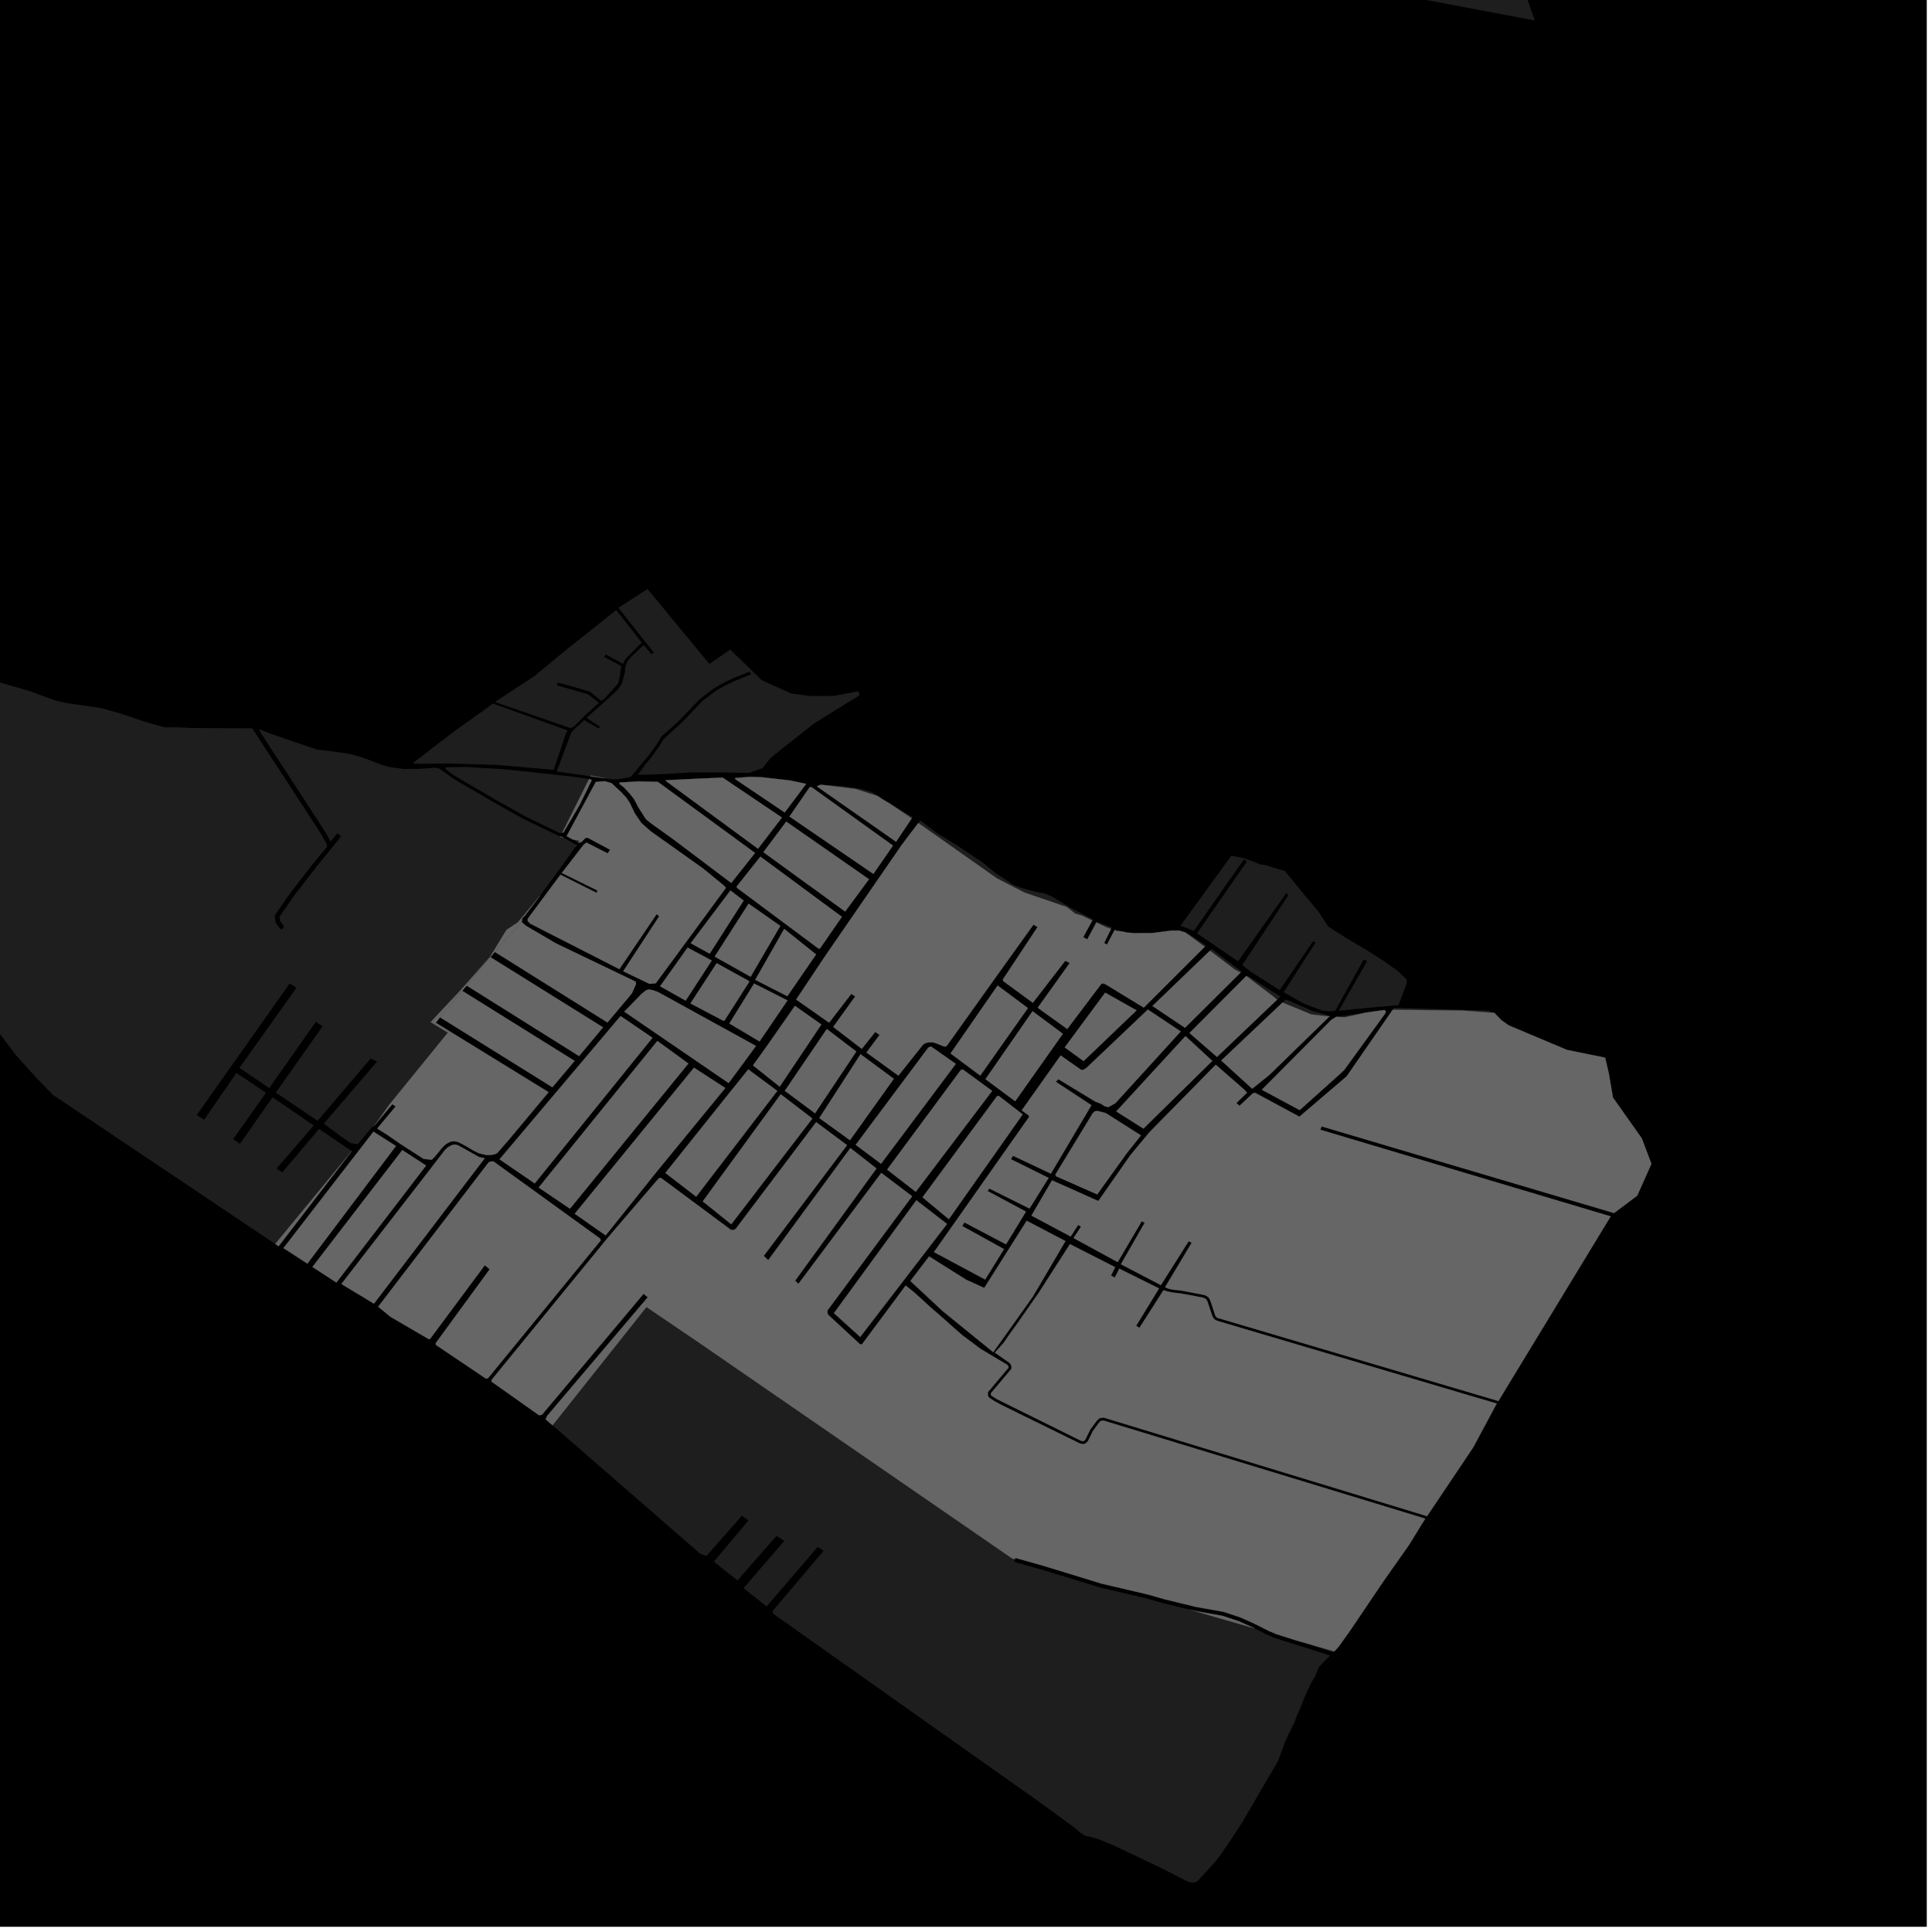 <?xml version="1.0" encoding="UTF-8"?>
<svg xmlns="http://www.w3.org/2000/svg" xmlns:xlink="http://www.w3.org/1999/xlink" width="361pt" height="361pt" viewBox="0 0 361 361" version="1.1">
<g id="surface2310">
<path style="fill-rule:nonzero;fill:rgb(0%,0%,0%);fill-opacity:1;stroke-width:0.03;stroke-linecap:square;stroke-linejoin:miter;stroke:rgb(0%,0%,0%);stroke-opacity:1;stroke-miterlimit:10;" d="M 0 178 L 360 178 L 360 -182 L 0 -182 Z M 0 178 " transform="matrix(1,0,0,1,0,182)"/>
<path style=" stroke:none;fill-rule:nonzero;fill:rgb(39.999%,39.999%,39.999%);fill-opacity:0.3;" d="M 229.789 -20.207 L 250.07 -20.645 L 259.48 -21.488 L 267.09 -21.734 L 270.988 -22.035 L 272.184 -22.812 L 273.059 -23.293 L 273.332 -23.352 L 273.57 -23.242 L 273.664 -23.078 L 274.121 -22.148 L 274.973 -11.172 L 275.344 -10.43 L 275.633 -10.074 L 276.172 -9.527 L 280.031 -7.496 L 281.379 -6.625 L 282.016 -6.199 L 282.504 -5.539 L 282.895 -4.938 L 283.426 -3.852 L 285.062 -1.043 L 286.781 3.828 L 271.555 0.949 L 260.031 -1.199 L 259.719 -6.57 L 256.812 -7.797 L 249.523 -9.988 L 242.27 -11.996 L 236.828 -13.629 Z M 229.789 -20.207 "/>
<path style=" stroke:none;fill-rule:nonzero;fill:rgb(39.999%,39.999%,39.999%);fill-opacity:0.3;" d="M 260.23 188.676 L 260.484 188.309 L 277.93 188.824 L 279.199 189.223 L 279.242 189.27 L 273.34 188.828 Z M 260.23 188.676 "/>
<path style=" stroke:none;fill-rule:nonzero;fill:rgb(39.999%,39.999%,39.999%);fill-opacity:0.3;" d="M 262.895 183.609 L 261.324 187.824 L 257.906 188.109 L 260.109 180.656 L 261.09 181.355 L 262.809 182.977 Z M 262.895 183.609 "/>
<path style=" stroke:none;fill-rule:nonzero;fill:rgb(39.999%,39.999%,39.999%);fill-opacity:0.3;" d="M 231.793 160.227 L 232.426 160.355 L 234.41 161.086 L 235.309 161.469 L 236.66 161.695 L 237.945 162.129 L 240.059 162.727 L 241.703 164.727 L 240.535 164.27 L 231.934 160.328 Z M 231.793 160.227 "/>
<path style=" stroke:none;fill-rule:nonzero;fill:rgb(39.999%,39.999%,39.999%);fill-opacity:0.3;" d="M 47.137 136.098 L 49.699 140.039 L 52.406 144.156 L 59.926 155.73 L 61.035 157.672 L 61.113 158.227 L 58.625 161.199 L 55.164 165.684 L 54.363 166.691 L 51.332 171.066 L 51.5 172.355 L 51.668 172.637 L 51.715 172.695 L 48.176 172.695 L 14.145 207.434 L 9.887 204.578 L 6.926 201.543 L 2.871 197.035 L -2.41 189.996 L -3.699 188.285 L -53.484 115.035 L -23.102 123.988 L -21.562 125.223 L -19.621 129.688 L -18.645 133.016 L -18.094 133.895 L -10.934 145.223 L -10.934 145.824 L -17.531 149.602 L -15.297 152.832 L -14.539 152.496 L -16.262 149.875 L -10.031 146.305 L -10.031 144.984 L -17.32 133.457 L -17.809 132.676 L -18.766 129.406 L -20.73 124.895 L -21.77 124.012 L -11.238 124.969 L -6.551 125.621 L 5.594 129.145 L 10.16 130.84 L 12.383 131.363 L 18.859 132.293 L 22.379 133.285 L 27.254 134.918 L 30.832 135.91 L 33.113 135.906 L 35.707 136.023 Z M 47.137 136.098 "/>
<path style=" stroke:none;fill-rule:nonzero;fill:rgb(39.999%,39.999%,39.999%);fill-opacity:0.3;" d="M 52.633 172.512 L 52.383 172.148 L 52.348 172.086 L 52.238 171.27 L 55.078 167.172 L 55.867 166.18 L 59.32 161.707 L 61.793 158.691 L 62.355 159.609 Z M 52.633 172.512 "/>
<path style=" stroke:none;fill-rule:nonzero;fill:rgb(39.999%,39.999%,39.999%);fill-opacity:0.3;" d="M -78.266 111.012 L -77.07 110.477 L -60.656 128.215 L -57.492 132.223 L -44.828 147.293 L -42.277 149.703 L -39.191 151.984 L -36.645 153.504 L -34.23 154.645 L -30.797 155.379 L -3.402 194.766 L 0.008 198.891 L -1.637 199.582 L -2.578 201.328 L -18.93 190.254 L -38.41 178.152 L -53.738 169.465 L -65.277 164.359 L -77.176 160.004 Z M -78.266 111.012 "/>
<path style=" stroke:none;fill-rule:nonzero;fill:rgb(39.999%,39.999%,39.999%);fill-opacity:0.3;" d="M 240.266 186.738 L 244.785 188.695 L 245.461 188.988 L 246.906 189.359 L 248.539 189.801 L 248.41 189.922 L 248.066 189.902 L 245.02 189.547 L 239.641 187.332 Z M 240.266 186.738 "/>
<path style=" stroke:none;fill-rule:nonzero;fill:rgb(39.999%,39.999%,39.999%);fill-opacity:0.3;" d="M 171.957 153.301 L 175.016 155.621 L 178.961 158.047 L 183.582 161.133 L 185.918 163.051 L 189.383 165.352 L 190.746 165.891 L 193.793 166.703 L 195.25 166.941 L 196.582 167.543 L 199.91 169.523 L 203.207 171.277 L 203.914 171.625 L 204.211 171.793 L 204.094 172.004 L 202.176 171.082 L 200.922 170.723 L 199.309 169.469 L 191.422 166.781 L 186.223 164.09 L 171.59 153.781 Z M 171.957 153.301 "/>
<path style=" stroke:none;fill-rule:nonzero;fill:rgb(39.999%,39.999%,39.999%);fill-opacity:0.3;" d="M 204.859 172.371 L 204.934 172.23 L 207.75 173.289 L 207.605 173.578 L 206.656 173.234 Z M 204.859 172.371 "/>
<path style=" stroke:none;fill-rule:nonzero;fill:rgb(39.999%,39.999%,39.999%);fill-opacity:0.3;" d="M 208.25 173.812 L 208.34 173.641 L 209.305 173.961 L 209.676 174.047 L 208.629 173.949 Z M 208.25 173.812 "/>
<path style=" stroke:none;fill-rule:nonzero;fill:rgb(39.999%,39.999%,39.999%);fill-opacity:0.3;" d="M 221.41 174.203 L 221.863 174.336 L 224.977 176.43 L 225.344 176.672 L 225.109 176.902 L 222.074 174.668 Z M 221.41 174.203 "/>
<path style=" stroke:none;fill-rule:nonzero;fill:rgb(39.999%,39.999%,39.999%);fill-opacity:0.3;" d="M 249.73 189.996 L 255.227 189.207 L 251.293 190.082 Z M 249.73 189.996 "/>
<path style=" stroke:none;fill-rule:nonzero;fill:rgb(39.999%,39.999%,39.999%);fill-opacity:0.3;" d="M 239.254 186.195 L 238.629 186.789 L 237.848 186.141 L 232.871 182.363 L 232.914 182.32 L 233.367 182.465 L 236.801 184.664 Z M 239.254 186.195 "/>
<path style=" stroke:none;fill-rule:nonzero;fill:rgb(39.999%,39.999%,39.999%);fill-opacity:0.3;" d="M 226.086 177.637 L 226.434 177.305 L 229.156 179.441 L 232.012 181.516 L 231.797 181.73 L 230.676 181.121 Z M 226.086 177.637 "/>
<path style=" stroke:none;fill-rule:nonzero;fill:rgb(39.999%,39.999%,39.999%);fill-opacity:0.3;" d="M 257.906 188.109 L 256.559 188.223 L 253.965 188.484 L 250.844 188.801 L 250.184 188.801 L 255.48 179.551 L 255.129 179.449 L 254.773 179.352 L 249.5 188.852 L 248.445 188.988 L 247.035 188.82 L 243.562 187.5 L 239.848 185.391 L 245.828 176.125 L 245.582 176.008 L 245.332 175.891 L 239.105 185.016 L 233.805 181.637 L 232.121 180.32 L 240.707 167.309 L 240.379 166.824 L 231.348 179.633 L 225.898 175.922 L 223.652 174.395 L 232.98 160.996 L 232.695 160.785 L 232.414 160.578 L 223.094 173.934 L 220.57 172.98 L 230.09 159.887 L 231.793 160.227 L 231.934 160.328 L 240.535 164.27 L 241.703 164.727 L 243.773 167.242 L 246.379 170.379 L 248.203 173.145 L 251.816 175.426 L 255.066 177.355 L 258.68 179.641 L 260.109 180.656 Z M 257.906 188.109 "/>
<path style=" stroke:none;fill-rule:nonzero;fill:rgb(39.999%,39.999%,39.999%);fill-opacity:0.3;" d="M 248.41 189.922 L 237.145 200.891 L 233.973 203.43 L 228.191 198.16 L 239.641 187.332 L 245.02 189.547 L 248.066 189.902 Z M 248.41 189.922 "/>
<path style=" stroke:none;fill-rule:nonzero;fill:rgb(39.999%,39.999%,39.999%);fill-opacity:0.3;" d="M 135.523 203.297 L 122.812 218.801 L 113.168 230.836 L 107.391 226.793 L 129.676 199.504 Z M 135.523 203.297 "/>
<path style=" stroke:none;fill-rule:nonzero;fill:rgb(39.999%,39.999%,39.999%);fill-opacity:0.3;" d="M 136.633 164.984 L 125.766 156.789 L 121.684 153.871 L 120.68 153.047 L 119.293 150.871 L 118.523 149.391 L 117.754 148.387 L 116.602 147.137 L 115.734 146.461 L 115.789 146.211 L 119.281 146.012 L 122.902 146.086 L 141.078 159.375 Z M 136.633 164.984 "/>
<path style=" stroke:none;fill-rule:nonzero;fill:rgb(39.999%,39.999%,39.999%);fill-opacity:0.3;" d="M 164.625 217.457 L 159.891 213.914 L 173.465 195.734 L 173.969 195.547 L 178.594 198.785 Z M 164.625 217.457 "/>
<path style=" stroke:none;fill-rule:nonzero;fill:rgb(39.999%,39.999%,39.999%);fill-opacity:0.3;" d="M 110.559 145.797 L 108.309 150.398 L 105.289 155.551 L 105.062 155.582 L 110.059 145.582 L 110.328 145.625 Z M 110.559 145.797 "/>
<path style=" stroke:none;fill-rule:nonzero;fill:rgb(39.999%,39.999%,39.999%);fill-opacity:0.3;" d="M 128.625 198.727 L 106.496 225.852 L 100.656 221.891 L 122.832 194.504 Z M 128.625 198.727 "/>
<path style=" stroke:none;fill-rule:nonzero;fill:rgb(39.999%,39.999%,39.999%);fill-opacity:0.3;" d="M 121.914 193.91 L 99.914 221.121 L 93.34 216.625 L 115.906 189.91 L 116.023 189.898 Z M 121.914 193.91 "/>
<path style=" stroke:none;fill-rule:nonzero;fill:rgb(39.999%,39.999%,39.999%);fill-opacity:0.3;" d="M 176.953 228.699 L 160.734 249.809 L 155.824 245.363 L 171.223 224.277 Z M 176.953 228.699 "/>
<path style=" stroke:none;fill-rule:nonzero;fill:rgb(39.999%,39.999%,39.999%);fill-opacity:0.3;" d="M 198.949 195.707 L 206.504 185.484 L 212.371 188.789 L 202.469 198.266 Z M 198.949 195.707 "/>
<path style=" stroke:none;fill-rule:nonzero;fill:rgb(39.999%,39.999%,39.999%);fill-opacity:0.3;" d="M 151.789 208.996 L 136.637 228.758 L 131.312 224.48 L 145.887 204.469 Z M 151.789 208.996 "/>
<path style=" stroke:none;fill-rule:nonzero;fill:rgb(39.999%,39.999%,39.999%);fill-opacity:0.3;" d="M 145.238 203.84 L 130.082 223.602 L 124.328 219.168 L 136.32 204.172 L 139.82 199.828 Z M 145.238 203.84 "/>
<path style=" stroke:none;fill-rule:nonzero;fill:rgb(39.999%,39.999%,39.999%);fill-opacity:0.3;" d="M 171.117 222.691 L 165.758 218.547 L 179.508 199.961 L 179.898 199.824 L 185.383 203.84 Z M 171.117 222.691 "/>
<path style=" stroke:none;fill-rule:nonzero;fill:rgb(39.999%,39.999%,39.999%);fill-opacity:0.3;" d="M 177.293 227.809 L 172.375 223.719 L 186.316 204.801 L 186.59 204.75 L 191.094 208.227 Z M 177.293 227.809 "/>
<path style=" stroke:none;fill-rule:nonzero;fill:rgb(39.999%,39.999%,39.999%);fill-opacity:0.3;" d="M 192.066 188.363 L 183.164 200.977 L 177.613 196.844 L 186.406 184.152 Z M 192.066 188.363 "/>
<path style=" stroke:none;fill-rule:nonzero;fill:rgb(39.999%,39.999%,39.999%);fill-opacity:0.3;" d="M 198.594 193.164 L 189.691 205.773 L 184.141 201.645 L 192.934 188.949 Z M 198.594 193.164 "/>
<path style=" stroke:none;fill-rule:nonzero;fill:rgb(39.999%,39.999%,39.999%);fill-opacity:0.3;" d="M 91.645 178.852 L 112.676 191.961 L 108.203 197.328 L 87.195 184.156 Z M 91.645 178.852 "/>
<path style=" stroke:none;fill-rule:nonzero;fill:rgb(39.999%,39.999%,39.999%);fill-opacity:0.3;" d="M 107.371 198.234 L 103.211 203.156 L 82.223 190.086 L 86.367 185.141 Z M 107.371 198.234 "/>
<path style=" stroke:none;fill-rule:nonzero;fill:rgb(39.999%,39.999%,39.999%);fill-opacity:0.3;" d="M 92.465 177.871 L 97.469 172.273 L 98.254 172.977 L 103.887 176.277 L 118.801 183.434 L 118.836 183.871 L 118.113 185.527 L 117.523 186.277 L 113.508 191.051 Z M 92.465 177.871 "/>
<path style=" stroke:none;fill-rule:nonzero;fill:rgb(39.999%,39.999%,39.999%);fill-opacity:0.3;" d="M 141.637 158.586 L 124.383 145.902 L 124.41 145.785 L 130.762 145.484 L 135.023 145.297 L 146.102 152.762 Z M 141.637 158.586 "/>
<path style=" stroke:none;fill-rule:nonzero;fill:rgb(39.999%,39.999%,39.999%);fill-opacity:0.3;" d="M 146.621 151.812 L 137.363 145.57 L 137.363 145.375 L 140.152 145.156 L 142.387 145.234 L 147.637 145.84 L 150.637 146.469 Z M 146.621 151.812 "/>
<path style=" stroke:none;fill-rule:nonzero;fill:rgb(39.999%,39.999%,39.999%);fill-opacity:0.3;" d="M 167.434 157.285 L 152.625 146.93 L 153.281 146.641 L 153.598 146.652 L 159.871 147.422 L 164.035 148.754 L 164.73 149.242 L 166.328 150.188 L 170.355 152.918 Z M 167.434 157.285 "/>
<path style=" stroke:none;fill-rule:nonzero;fill:rgb(39.999%,39.999%,39.999%);fill-opacity:0.3;" d="M 151.621 147.07 L 166.852 158 L 163.191 163.289 L 147.516 152.574 L 151.293 147.09 Z M 151.621 147.07 "/>
<path style=" stroke:none;fill-rule:nonzero;fill:rgb(39.999%,39.999%,39.999%);fill-opacity:0.3;" d="M 146.91 153.523 L 162.371 164.289 L 157.918 170.32 L 142.648 159.234 Z M 146.91 153.523 "/>
<path style=" stroke:none;fill-rule:nonzero;fill:rgb(39.999%,39.999%,39.999%);fill-opacity:0.3;" d="M 142.082 160.066 L 157.309 171.312 L 153.215 177.223 L 152.945 177.246 L 137.699 165.891 L 137.664 165.621 Z M 142.082 160.066 "/>
<path style=" stroke:none;fill-rule:nonzero;fill:rgb(39.999%,39.999%,39.999%);fill-opacity:0.3;" d="M 146.531 173.57 L 152.488 178.34 L 147.113 186.145 L 141.121 183.078 Z M 146.531 173.57 "/>
<path style=" stroke:none;fill-rule:nonzero;fill:rgb(39.999%,39.999%,39.999%);fill-opacity:0.3;" d="M 145.797 173.008 L 140.258 182.508 L 133.543 178.742 L 139.879 168.859 Z M 145.797 173.008 "/>
<path style=" stroke:none;fill-rule:nonzero;fill:rgb(39.999%,39.999%,39.999%);fill-opacity:0.3;" d="M 132.613 178.191 L 129.059 176.25 L 136.48 166.391 L 138.953 168.273 Z M 132.613 178.191 "/>
<path style=" stroke:none;fill-rule:nonzero;fill:rgb(39.999%,39.999%,39.999%);fill-opacity:0.3;" d="M 140.91 183.777 L 147.141 186.934 L 141.922 194.594 L 136.281 191.246 Z M 140.91 183.777 "/>
<path style=" stroke:none;fill-rule:nonzero;fill:rgb(39.999%,39.999%,39.999%);fill-opacity:0.3;" d="M 133.91 179.984 L 139.938 183.305 L 139.988 183.465 L 135.402 190.648 L 135.148 190.73 L 129.012 187.492 Z M 133.91 179.984 "/>
<path style=" stroke:none;fill-rule:nonzero;fill:rgb(39.999%,39.999%,39.999%);fill-opacity:0.3;" d="M 132.988 179.48 L 128.117 186.973 L 123.344 184.285 L 128.484 177.062 Z M 132.988 179.48 "/>
<path style=" stroke:none;fill-rule:nonzero;fill:rgb(39.999%,39.999%,39.999%);fill-opacity:0.3;" d="M 136.211 202.297 L 136.113 202.348 L 116.648 189.031 L 119.906 185.68 L 120.746 185.023 L 121.285 184.883 L 122.012 185.023 L 122.953 185.367 L 141.254 195.441 Z M 136.211 202.297 "/>
<path style=" stroke:none;fill-rule:nonzero;fill:rgb(39.999%,39.999%,39.999%);fill-opacity:0.3;" d="M 210.57 215.445 L 205.02 223.176 L 197.352 219.797 L 197.195 219.488 L 204.195 207.988 L 204.555 207.648 L 205.078 207.582 L 206.621 207.984 L 213.184 212.156 Z M 210.57 215.445 "/>
<path style=" stroke:none;fill-rule:nonzero;fill:rgb(39.999%,39.999%,39.999%);fill-opacity:0.3;" d="M 73.98 214.137 L 57.438 236.113 L 52.969 233.207 L 69.781 211.461 Z M 73.98 214.137 "/>
<path style=" stroke:none;fill-rule:nonzero;fill:rgb(39.999%,39.999%,39.999%);fill-opacity:0.3;" d="M 75.172 214.895 L 79.613 217.789 L 62.852 239.645 L 58.379 236.73 Z M 75.172 214.895 "/>
<path style=" stroke:none;fill-rule:nonzero;fill:rgb(39.999%,39.999%,39.999%);fill-opacity:0.3;" d="M 63.789 239.922 L 81.074 217.57 L 82.715 215.434 L 83.082 214.941 L 83.371 214.652 L 83.688 214.387 L 84.027 214.176 L 84.477 213.949 L 84.754 213.875 L 85.031 213.863 L 85.543 213.973 L 89.465 216.172 L 89.801 216.27 L 90.574 216.418 L 69.875 243.59 Z M 63.789 239.922 "/>
<path style=" stroke:none;fill-rule:nonzero;fill:rgb(39.999%,39.999%,39.999%);fill-opacity:0.3;" d="M 81.414 250.977 L 91.492 237.176 L 91.043 236.789 L 90.598 236.398 L 80.328 250.223 L 80.07 250.199 L 72.949 246.035 L 70.668 244.16 L 91.332 217.152 L 91.645 217.055 L 92.164 216.988 L 112.152 231.441 L 112.188 231.551 L 112.234 231.691 L 112.223 231.812 L 91.191 257.512 L 90.809 257.602 L 81.445 251.297 Z M 81.414 250.977 "/>
<path style=" stroke:none;fill-rule:nonzero;fill:rgb(39.999%,39.999%,39.999%);fill-opacity:0.3;" d="M 153.473 191.43 L 145.688 203.043 L 140.699 199.07 L 143.289 195.465 L 148.535 187.949 Z M 153.473 191.43 "/>
<path style=" stroke:none;fill-rule:nonzero;fill:rgb(39.999%,39.999%,39.999%);fill-opacity:0.3;" d="M 152.293 208.02 L 146.648 203.816 L 154.492 192.281 L 160 196.48 Z M 152.293 208.02 "/>
<path style=" stroke:none;fill-rule:nonzero;fill:rgb(39.999%,39.999%,39.999%);fill-opacity:0.3;" d="M 160.797 196.984 L 167.012 201.578 L 158.82 213.051 L 153.094 208.914 Z M 160.797 196.984 "/>
<path style=" stroke:none;fill-rule:nonzero;fill:rgb(39.999%,39.999%,39.999%);fill-opacity:0.3;" d="M 204.094 172.004 L 202.395 175.109 L 202.777 175.316 L 203.164 175.52 L 204.859 172.371 L 206.656 173.234 L 207.605 173.578 L 206.312 176.215 L 206.582 176.355 L 206.848 176.496 L 208.25 173.812 L 208.629 173.949 L 209.676 174.047 L 210.59 174.25 L 212.145 174.371 L 213.52 174.344 L 215.266 174.344 L 217.453 174.062 L 218.91 173.887 L 220.332 173.887 L 221.41 174.203 L 222.074 174.668 L 225.109 176.902 L 213.719 188.277 L 206.828 184.074 L 206.223 183.75 L 205.801 183.828 L 199.418 192.266 L 193.898 188.301 L 199.887 179.938 L 199.469 179.73 L 199.051 179.52 L 192.988 187.371 L 187.438 183.305 L 187.395 183.004 L 193.871 173.223 L 193.488 172.996 L 193.105 172.773 L 186.258 182.32 L 176.91 195.422 L 176.625 195.559 L 176.211 195.48 L 175.133 195.02 L 174.387 194.773 L 173.48 194.773 L 172.93 194.906 L 172.535 195.148 L 172.242 195.484 L 167.867 200.984 L 161.898 196.664 L 164.359 193.375 L 163.949 193.102 L 163.539 192.832 L 161.027 195.98 L 155.691 191.879 L 159.801 186.18 L 159.438 185.941 L 159.07 185.703 L 154.922 191.09 L 148.766 186.77 L 154.117 178.738 L 168.527 157.82 L 171.59 153.781 L 186.223 164.09 L 191.422 166.781 L 199.309 169.469 L 200.922 170.723 L 202.176 171.082 Z M 204.094 172.004 "/>
<path style=" stroke:none;fill-rule:nonzero;fill:rgb(39.999%,39.999%,39.999%);fill-opacity:0.3;" d="M 226.52 198.23 L 213.656 210.883 L 208.574 207.676 L 221.508 193.602 Z M 226.52 198.23 "/>
<path style=" stroke:none;fill-rule:nonzero;fill:rgb(39.999%,39.999%,39.999%);fill-opacity:0.3;" d="M 249.664 190.008 L 249.73 189.996 L 251.293 190.082 L 255.227 189.207 L 258.625 188.723 L 258.926 188.887 L 258.902 189.266 L 251.805 199.055 L 251.172 199.922 L 250.418 200.637 L 242.844 207.43 L 235.777 203.621 L 248.758 190.562 Z M 249.664 190.008 "/>
<path style=" stroke:none;fill-rule:nonzero;fill:rgb(39.999%,39.999%,39.999%);fill-opacity:0.3;" d="M 238.629 186.789 L 227.398 197.488 L 222.258 193.023 L 232.871 182.363 L 237.848 186.141 Z M 238.629 186.789 "/>
<path style=" stroke:none;fill-rule:nonzero;fill:rgb(39.999%,39.999%,39.999%);fill-opacity:0.3;" d="M 221.426 192.043 L 215.336 187.973 L 226.086 177.637 L 230.676 181.121 L 231.797 181.73 Z M 221.426 192.043 "/>
<path style=" stroke:none;fill-rule:nonzero;fill:rgb(39.999%,39.999%,39.999%);fill-opacity:0.3;" d="M 135.645 165.887 L 122.535 183.727 L 121.363 183.836 L 116.449 181.484 L 123.18 171.199 L 122.938 171.008 L 122.691 170.816 L 115.734 181.086 L 99.094 172.594 L 98.617 172.125 L 98.602 171.68 L 104.723 163.445 L 111.453 166.824 L 111.656 166.402 L 104.977 163.117 L 109.07 157.816 L 109.578 157.438 L 113.555 159.465 L 113.777 159.125 L 114.004 158.785 L 110.188 156.734 L 109.77 156.535 L 109.395 156.582 L 108.617 157.352 L 108.109 157.473 L 108.035 157.434 L 108.246 157.102 L 106.988 156.848 L 105.883 156.23 L 111.328 146.109 L 113.02 145.973 L 114.242 146.324 L 115.996 147.949 L 117.031 149.055 L 117.676 150.016 L 118.633 152.016 L 119.836 153.77 L 121.516 155.277 L 131.328 162.25 L 135.184 165.398 Z M 135.645 165.887 "/>
<path style=" stroke:none;fill-rule:nonzero;fill:rgb(39.999%,39.999%,39.999%);fill-opacity:0.3;" d="M 104.699 156.305 L 105.195 156.457 L 105.281 156.508 L 104.66 156.383 Z M 104.699 156.305 "/>
<path style=" stroke:none;fill-rule:nonzero;fill:rgb(39.999%,39.999%,39.999%);fill-opacity:0.3;" d="M 107.738 157.914 L 107.75 157.922 L 107.586 158.156 Z M 107.738 157.914 "/>
<path style=" stroke:none;fill-rule:nonzero;fill:rgb(39.999%,39.999%,39.999%);fill-opacity:0.3;" d="M 100.957 167.297 L 100.391 168.07 L 98.184 170.949 L 97.797 171.387 L 97.605 171.543 L 97.469 172.266 L 92.465 177.871 L 92.055 178.359 L 91.645 178.852 L 87.195 184.156 L 86.367 185.141 L 82.223 190.086 L 81.434 191.109 L 81.176 191.418 L 80.461 190.98 L 86.02 185.062 L 91.574 178.789 L 94.621 173.77 L 96.773 172.336 Z M 100.957 167.297 "/>
<path style=" stroke:none;fill-rule:nonzero;fill:rgb(39.999%,39.999%,39.999%);fill-opacity:0.3;" d="M 65.715 215.094 L 65.723 215.098 L 52.055 232.863 L 51.43 232.441 Z M 65.715 215.094 "/>
<path style=" stroke:none;fill-rule:nonzero;fill:rgb(39.999%,39.999%,39.999%);fill-opacity:0.3;" d="M 189.918 247.543 L 194.152 241.473 L 199.922 232.473 L 208.371 236.781 L 207.59 238.348 L 208.309 238.723 L 209.141 237.055 L 216.562 240.746 L 212.285 247.742 L 212.918 248.102 L 217.395 241.086 L 218.105 241.301 L 219.082 241.512 L 220.523 241.672 L 222.238 241.98 L 224.867 242.488 L 225.184 242.645 L 225.371 242.773 L 225.574 243.09 L 225.656 243.305 L 226.52 245.906 L 226.734 246.316 L 227.074 246.637 L 227.473 246.812 L 279.688 262.266 L 279.434 262.684 L 276.578 268.023 L 276.559 268.051 L 276.359 268.43 L 275.332 270.348 L 275.227 270.516 L 266.652 283.297 L 206.219 264.875 L 205.422 265.008 L 204.977 265.41 L 203.715 267.121 L 202.777 269.027 L 202.512 269.25 L 202.422 269.289 L 201.977 269.207 L 186.125 261.355 L 185.254 260.781 L 185.16 260.648 L 185.141 260.465 L 185.148 260.32 L 185.27 260.188 L 188.957 255.812 L 189.008 255.625 L 188.992 255.301 L 188.918 255.043 L 188.648 254.668 L 185.898 252.738 L 187.574 250.871 L 188.242 249.875 L 188.879 248.961 Z M 189.918 247.543 "/>
<path style=" stroke:none;fill-rule:nonzero;fill:rgb(39.999%,39.999%,39.999%);fill-opacity:0.3;" d="M 211.25 215.801 L 214.824 211.512 L 225.742 200.402 L 227.168 198.949 L 232.355 203.48 L 233.012 204.168 L 231.016 206.109 L 231.312 206.367 L 231.609 206.629 L 234.133 204.254 L 234.562 204.215 L 242.801 208.656 L 251.629 201.117 L 260.23 188.676 L 273.34 188.828 L 279.242 189.27 L 280.504 190.594 L 281.883 191.582 L 292.785 196.176 L 299.922 197.629 L 300.625 200.609 L 301.379 205.078 L 306.777 212.715 L 308.57 217.461 L 305.918 223.414 L 301.59 226.66 L 246.949 210.473 L 246.707 211.098 L 300.957 227.285 L 279.984 261.781 L 279.852 261.746 L 227.68 246.305 L 227.402 246.188 L 227.199 245.996 L 227.047 245.703 L 226.195 243.133 L 226.09 242.855 L 225.797 242.398 L 225.48 242.184 L 225.059 241.977 L 222.348 241.449 L 220.609 241.137 L 219.18 240.98 L 218.258 240.777 L 217.703 240.512 L 222.676 232.211 L 222.395 232.062 L 222.109 231.914 L 216.914 240.129 L 209.445 236.227 L 213.891 228.477 L 213.617 228.336 L 213.34 228.191 L 208.844 235.832 L 200.602 231.332 L 201.992 229.199 L 201.727 229.039 L 201.465 228.879 L 200.059 231.039 L 192.73 227.141 L 196.574 220.551 L 205.227 224.414 Z M 211.25 215.801 "/>
<path style=" stroke:none;fill-rule:nonzero;fill:rgb(39.999%,39.999%,39.999%);fill-opacity:0.3;" d="M 192.996 242.258 L 185.594 252.66 L 176.164 245.004 L 170.109 239.363 L 173.602 234.77 L 180.527 239.117 L 183.91 240.66 L 191.84 228.109 L 199.086 231.902 Z M 192.996 242.258 "/>
<path style=" stroke:none;fill-rule:nonzero;fill:rgb(39.999%,39.999%,39.999%);fill-opacity:0.3;" d="M 220.621 192.73 L 208.406 206.145 L 207.082 206.883 L 206.355 206.668 L 205.699 206.23 L 205.039 205.98 L 204.609 205.812 L 197.754 201.641 L 197.535 201.883 L 197.293 202.148 L 203.934 206.508 L 196.355 219.301 L 189.285 215.953 L 188.887 216.602 L 195.941 220.094 L 192.367 225.816 L 184.855 222.078 L 184.691 222.316 L 184.523 222.551 L 191.703 226.395 L 187.98 232.504 L 180.203 228.414 L 179.781 229.086 L 187.594 233.398 L 184.082 239.082 L 174.516 233.953 L 192.312 208.668 L 192.227 208.438 L 190.91 207.477 L 195.605 200.859 L 198.188 197.219 L 202.012 199.906 L 202.457 199.906 L 203 199.547 L 214.48 188.637 Z M 220.621 192.73 "/>
<path style=" stroke:none;fill-rule:nonzero;fill:rgb(39.999%,39.999%,39.999%);fill-opacity:0.3;" d="M 170.676 241.367 L 172.438 242.949 L 173.852 244.258 L 175.023 245.262 L 176.543 246.594 L 177.414 247.383 L 178.094 247.992 L 179.871 249.535 L 181.879 251.039 L 183.152 252 L 188.219 255.027 L 188.395 255.273 L 188.426 255.387 L 188.438 255.566 L 184.832 259.844 L 184.594 260.109 L 184.57 260.473 L 184.609 260.836 L 184.84 261.168 L 185.828 261.82 L 186.309 262.066 L 186.781 262.352 L 201.789 269.723 L 202.484 269.848 L 202.82 269.715 L 203.242 269.355 L 204.211 267.395 L 205.41 265.762 L 205.691 265.512 L 206.18 265.43 L 266.16 283.715 L 266.297 283.82 L 266.297 283.828 L 265.812 284.551 L 263.352 288.57 L 258.48 295.5 L 252.105 304.934 L 250.109 307.711 L 250.066 307.773 L 249.32 308.57 L 242.156 306.504 L 238.496 305.348 L 236.992 304.703 L 234.41 303.402 L 231.836 302.242 L 228.684 301.188 L 223.414 300.246 L 217.625 298.832 L 214.488 297.938 L 205.859 295.914 L 195.805 292.832 L 195.41 292.703 L 189.723 291.094 L 189.645 291.344 L 189.09 291.184 L 130.832 251.031 L 120.793 244.219 L 103.242 266.32 L 101.953 265.199 L 102.242 264.555 L 121.039 242.398 L 120.645 242.074 L 120.254 241.75 L 101.277 264.336 L 100.75 264.461 L 91.793 258.125 L 91.926 257.746 L 113.758 231.047 L 123.078 220.184 L 123.484 220.078 L 136.609 229.824 L 137.219 229.797 L 137.555 229.504 L 152.504 209.68 L 158.273 213.977 L 142.707 234.664 L 143.125 235.062 L 143.547 235.461 L 158.891 214.52 L 163.773 218.332 L 148.562 239.312 L 148.879 239.598 L 149.195 239.887 L 164.668 219.16 L 170.434 223.523 L 154.621 244.852 L 154.609 245.324 L 154.754 245.676 L 160.633 251.121 L 160.816 251.195 L 161.062 251.195 L 169.227 240.207 Z M 170.676 241.367 "/>
<path style=" stroke:none;fill-rule:nonzero;fill:rgb(39.999%,39.999%,39.999%);fill-opacity:0.3;" d="M 222.262 300.758 L 223.238 300.996 L 228.473 301.934 L 231.527 302.953 L 234.047 304.09 L 234.375 304.258 Z M 222.262 300.758 "/>
<path style=" stroke:none;fill-rule:nonzero;fill:rgb(39.999%,39.999%,39.999%);fill-opacity:0.3;" d="M 102.504 204.074 L 95.051 213 L 92.898 215.461 L 92.477 215.672 L 91.836 215.797 L 90.934 215.832 L 89.395 215.461 L 88.32 214.898 L 87.227 214.246 L 86.484 213.832 L 85.559 213.371 L 84.836 213.246 L 84.254 213.305 L 83.691 213.559 L 83.211 213.863 L 82.371 214.734 L 81.699 215.59 L 81.207 216.176 L 80.684 216.699 L 79.168 216.551 L 76.57 214.879 L 74.777 213.715 L 72.441 212.102 L 70.582 210.938 L 70.508 210.84 L 73.934 206.734 L 73.309 206.32 L 69.867 210.438 L 72.754 206.395 L 83.688 192.949 L 81.176 191.418 L 81.434 191.109 Z M 102.504 204.074 "/>
<path style=" stroke:none;fill-rule:nonzero;fill:rgb(39.999%,39.999%,39.999%);fill-opacity:0.3;" d="M 113.254 145.461 L 110.328 145.047 L 110.398 144.91 Z M 113.254 145.461 "/>
<path style=" stroke:none;fill-rule:nonzero;fill:rgb(39.999%,39.999%,39.999%);fill-opacity:0.3;" d="M 105.062 155.582 L 104.582 155.652 L 98.164 152.555 L 92.777 149.539 L 89.355 147.527 L 88.691 147.152 L 87.492 146.449 L 86.465 145.871 L 84.746 144.82 L 83.32 143.77 L 83.242 143.57 L 83.285 143.434 L 83.449 143.363 L 87.336 143.309 L 90.469 143.523 L 94.035 143.719 L 99.809 144.328 L 107.086 145.125 L 110.059 145.582 Z M 105.062 155.582 "/>
<path style=" stroke:none;fill-rule:nonzero;fill:rgb(39.999%,39.999%,39.999%);fill-opacity:0.3;" d="M 153.598 146.652 L 155.852 146.746 L 158.359 147.016 L 160.762 147.387 L 163.016 148.035 L 164.035 148.754 L 159.871 147.422 Z M 153.598 146.652 "/>
<path style=" stroke:none;fill-rule:nonzero;fill:rgb(39.999%,39.999%,39.999%);fill-opacity:0.3;" d="M 166.328 150.188 L 170.516 152.68 L 170.355 152.918 Z M 166.328 150.188 "/>
<path style=" stroke:none;fill-rule:nonzero;fill:rgb(39.999%,39.999%,39.999%);fill-opacity:0.3;" d="M 115.129 113.977 L 119.855 119.996 L 119.824 120.152 L 117.051 122.953 L 116.816 123.246 L 116.676 123.512 L 116.527 123.824 L 116.422 124.059 L 113.176 122.27 L 113.027 122.508 L 112.879 122.75 L 116.105 124.461 L 115.93 125.445 L 115.848 126.172 L 115.695 126.832 L 115.609 127.312 L 115.508 127.668 L 115.273 127.973 L 112.828 130.672 L 112.352 130.945 L 110.219 129.242 L 106.355 128.102 L 104.254 127.555 L 104.16 127.77 L 104.066 127.98 L 104.168 128.082 L 109.863 129.738 L 111.945 131.301 L 109.391 133.602 L 107.324 135.68 L 106.961 135.941 L 106.441 136 L 92.508 131.176 L 92.863 130.914 L 99.793 126.375 L 106.23 121.066 L 112.324 116.25 Z M 115.129 113.977 "/>
<path style=" stroke:none;fill-rule:nonzero;fill:rgb(39.999%,39.999%,39.999%);fill-opacity:0.3;" d="M 92.051 131.488 L 92.117 131.461 L 106.078 136.492 L 105.781 136.949 L 103.461 143.848 L 92.875 142.93 L 83.746 142.652 L 78.512 142.715 L 77.172 142.66 L 77.418 142.371 L 80.578 139.941 L 84.957 136.586 L 90.246 132.824 Z M 92.051 131.488 "/>
<path style=" stroke:none;fill-rule:nonzero;fill:rgb(39.999%,39.999%,39.999%);fill-opacity:0.3;" d="M 108.035 157.434 L 106.988 156.848 L 108.246 157.102 Z M 108.035 157.434 "/>
<path style=" stroke:none;fill-rule:nonzero;fill:rgb(39.999%,39.999%,39.999%);fill-opacity:0.3;" d="M 52.637 173.66 L 52.832 173.449 L 53.09 173.172 L 52.633 172.512 L 62.355 159.609 L 61.793 158.691 L 62.039 158.391 L 63.746 156.227 L 63.387 155.969 L 63.023 155.711 L 61.793 157.258 L 60.684 155.312 L 53.148 143.715 L 50.445 139.602 L 48.449 136.477 L 48.5 136.285 L 50.562 137.094 L 59.277 140.094 L 60.379 140.188 L 63.812 140.621 L 64.242 140.703 L 65.523 140.938 L 66.918 141.285 L 68.191 141.719 L 69.508 142.207 L 71.027 142.809 L 72.559 143.281 L 74.246 143.523 L 75.707 143.699 L 77.102 143.656 L 78.25 143.672 L 79.504 143.578 L 80.688 143.496 L 81.32 143.438 L 82.094 143.617 L 82.824 144.117 L 84.402 145.285 L 86.152 146.355 L 87.184 146.934 L 88.379 147.637 L 89.043 148.012 L 92.469 150.023 L 97.875 153.051 L 104.484 156.238 L 104.699 156.305 L 104.66 156.383 L 105.281 156.508 L 107.738 157.914 L 107.586 158.156 L 104.703 162.195 L 100.957 167.297 L 96.773 172.336 L 94.621 173.77 L 91.574 178.789 L 86.02 185.062 L 80.461 190.98 L 53.215 174.668 L 52.676 173.949 Z M 52.637 173.66 "/>
<path style=" stroke:none;fill-rule:nonzero;fill:rgb(39.999%,39.999%,39.999%);fill-opacity:0.3;" d="M 115.551 113.578 L 120.992 110.055 L 132.547 124.066 L 136.445 121.371 L 142.34 127.102 L 147.871 129.594 L 151.543 130.055 L 155.879 130.023 L 160.41 129.164 L 160.625 129.895 L 152.074 135.207 L 145.719 140.227 L 143.93 141.688 L 142.492 143.523 L 139.961 144.426 L 134.902 144.332 L 129 144.336 L 123.836 144.641 L 121.203 144.742 L 120.254 144.746 L 119.199 144.746 L 120.566 142.844 L 121.828 141.34 L 123.199 139.438 L 124.039 138.039 L 125.934 136.336 L 127.371 135.027 L 129.199 133.129 L 131.094 131.129 L 133.797 129.055 L 135.625 128.02 L 137.348 127.215 L 139.836 126.215 L 140.344 126.016 L 140.223 125.777 L 140.094 125.527 L 139.613 125.676 L 137.094 126.688 L 135.332 127.512 L 133.445 128.578 L 130.672 130.703 L 128.746 132.738 L 126.934 134.621 L 125.512 135.914 L 123.555 137.676 L 122.68 139.133 L 121.336 140.996 L 120.074 142.496 L 118.219 144.742 L 117.715 145.211 L 115.332 145.625 L 114.434 145.625 L 113.254 145.461 L 110.398 144.91 L 110.328 145.047 L 104.016 144.156 L 106.73 136.945 L 107.152 136.418 L 109.16 134.559 L 111.836 136.094 L 111.988 135.949 L 112.137 135.805 L 109.574 134.133 L 112.617 131.445 L 114.699 129.551 L 115.43 128.875 L 116.227 127.676 L 116.777 125.52 L 116.82 124.715 L 117.219 123.59 L 117.844 122.824 L 119.23 121.484 L 120.301 120.551 L 121.707 122.25 L 121.941 122.102 L 122.176 121.949 Z M 115.551 113.578 "/>
<path style=" stroke:none;fill-rule:nonzero;fill:rgb(39.999%,39.999%,39.999%);fill-opacity:0.3;" d="M 69.289 197.762 L 59.348 209.426 L 51.539 204.156 L 60.285 191.746 Z M 69.289 197.762 "/>
<path style=" stroke:none;fill-rule:nonzero;fill:rgb(39.999%,39.999%,39.999%);fill-opacity:0.3;" d="M 59.023 190.93 L 50.309 203.312 L 44.742 199.539 L 53.496 187.234 Z M 59.023 190.93 "/>
<path style=" stroke:none;fill-rule:nonzero;fill:rgb(39.999%,39.999%,39.999%);fill-opacity:0.3;" d="M 51.715 172.695 L 52.098 173.188 L 52.574 173.727 L 52.637 173.66 L 52.676 173.949 L 53.215 174.668 L 80.461 190.98 L 81.176 191.418 L 73.531 200.562 L 70.453 198.371 L 69.289 197.762 L 60.285 191.746 L 59.652 191.336 L 59.023 190.93 L 53.496 187.234 L 55.398 184.547 L 54.77 184.145 L 54.141 183.746 L 36.773 208.336 L 38.148 209.219 L 44.168 200.484 L 49.695 204.188 L 43.57 212.848 L 44.207 213.285 L 44.848 213.727 L 50.926 205.027 L 58.625 210.301 L 51.672 218.336 L 52.25 218.723 L 52.746 219.059 L 59.617 210.945 L 65.715 215.094 L 51.43 232.441 L 14.145 207.434 L 48.176 172.695 Z M 51.715 172.695 "/>
<path style=" stroke:none;fill-rule:nonzero;fill:rgb(39.999%,39.999%,39.999%);fill-opacity:0.3;" d="M 69.867 210.438 L 69.824 210.488 L 69.781 210.508 L 69.652 210.559 L 69.539 210.617 L 69.453 210.68 L 66.863 213.801 L 65.52 213.609 L 64.602 212.949 L 63.648 212.316 L 60.508 209.953 L 70.449 198.371 L 73.531 200.562 L 81.176 191.418 L 83.688 192.949 L 72.754 206.395 Z M 69.867 210.438 "/>
<path style=" stroke:none;fill-rule:nonzero;fill:rgb(39.999%,39.999%,39.999%);fill-opacity:0.3;" d="M 189.645 291.344 L 189.605 291.465 L 189.488 291.836 L 195.164 293.441 L 195.555 293.562 L 205.637 296.656 L 214.273 298.68 L 217.406 299.574 L 222.262 300.758 L 234.375 304.258 L 236.633 305.398 L 238.199 306.066 L 248.523 309.324 L 248.398 309.492 L 246.453 311.441 L 245.734 313.234 L 245.035 314.387 L 244.5 315.496 L 243.641 317.402 L 242.871 319.406 L 242.227 320.801 L 241.891 321.82 L 241.277 323.016 L 240.695 324.188 L 240.141 325.414 L 238.828 329.012 L 231.949 340.785 L 229.594 344.352 L 228.418 346.066 L 227.145 347.801 L 223.734 351.527 L 222.992 351.789 L 222.184 351.66 L 221.555 351.383 L 216.84 348.988 L 211.465 346.418 L 207.543 344.582 L 205.215 343.633 L 203.582 343.168 L 202.984 343.102 L 202.848 343.043 L 201.855 342.457 L 200.543 341.328 L 193.906 336.496 L 193.504 336.211 L 144.48 301.539 L 144.344 301.055 L 153.895 289.77 L 153.332 289.418 L 152.77 289.07 L 143.242 300.18 L 138.934 296.75 L 146.555 287.918 L 145.086 286.988 L 137.809 295.309 L 133.379 291.812 L 139.855 284.109 L 139.238 283.668 L 138.625 283.223 L 132 290.738 L 130.852 290.332 L 103.242 266.32 L 120.793 244.219 L 130.832 251.031 L 189.09 291.184 Z M 189.645 291.344 "/>
<path style=" stroke:none;fill-rule:nonzero;fill:rgb(39.999%,39.999%,39.999%);fill-opacity:0.3;" d="M 249.172 308.719 L 242.156 306.504 L 249.32 308.57 Z M 249.172 308.719 "/>
<path style="fill-rule:nonzero;fill:rgb(39.999%,39.999%,39.999%);fill-opacity:1;stroke-width:0.03;stroke-linecap:square;stroke-linejoin:miter;stroke:rgb(39.999%,39.999%,39.999%);stroke-opacity:1;stroke-miterlimit:3.239;" d="M 322.41 202.922 L 311.145 213.891 L 307.973 216.43 L 302.191 211.16 L 313.641 200.332 L 319.02 202.547 L 322.066 202.902 Z M 322.41 202.922 " transform="matrix(1,0,0,1,-74,-13)"/>
<path style="fill-rule:nonzero;fill:rgb(39.999%,39.999%,39.999%);fill-opacity:1;stroke-width:0.03;stroke-linecap:square;stroke-linejoin:miter;stroke:rgb(39.999%,39.999%,39.999%);stroke-opacity:1;stroke-miterlimit:3.239;" d="M 209.523 216.297 L 196.812 231.801 L 187.168 243.836 L 181.391 239.793 L 203.676 212.504 Z M 209.523 216.297 " transform="matrix(1,0,0,1,-74,-13)"/>
<path style="fill-rule:nonzero;fill:rgb(39.999%,39.999%,39.999%);fill-opacity:1;stroke-width:0.03;stroke-linecap:square;stroke-linejoin:miter;stroke:rgb(39.999%,39.999%,39.999%);stroke-opacity:1;stroke-miterlimit:3.239;" d="M 210.633 177.984 L 199.766 169.789 L 195.684 166.871 L 194.68 166.047 L 193.293 163.871 L 192.523 162.391 L 191.754 161.387 L 190.602 160.137 L 189.734 159.461 L 189.789 159.211 L 193.281 159.012 L 196.902 159.086 L 215.078 172.375 Z M 210.633 177.984 " transform="matrix(1,0,0,1,-74,-13)"/>
<path style="fill-rule:nonzero;fill:rgb(39.999%,39.999%,39.999%);fill-opacity:1;stroke-width:0.03;stroke-linecap:square;stroke-linejoin:miter;stroke:rgb(39.999%,39.999%,39.999%);stroke-opacity:1;stroke-miterlimit:3.239;" d="M 238.625 230.457 L 233.891 226.914 L 247.465 208.734 L 247.969 208.547 L 252.594 211.785 Z M 238.625 230.457 " transform="matrix(1,0,0,1,-74,-13)"/>
<path style="fill-rule:nonzero;fill:rgb(39.999%,39.999%,39.999%);fill-opacity:1;stroke-width:0.03;stroke-linecap:square;stroke-linejoin:miter;stroke:rgb(39.999%,39.999%,39.999%);stroke-opacity:1;stroke-miterlimit:3.239;" d="M 184.559 158.797 L 182.309 163.398 L 179.289 168.551 L 179.062 168.582 L 184.059 158.582 L 184.328 158.625 Z M 184.559 158.797 " transform="matrix(1,0,0,1,-74,-13)"/>
<path style="fill-rule:nonzero;fill:rgb(39.999%,39.999%,39.999%);fill-opacity:1;stroke-width:0.03;stroke-linecap:square;stroke-linejoin:miter;stroke:rgb(39.999%,39.999%,39.999%);stroke-opacity:1;stroke-miterlimit:3.239;" d="M 202.625 211.727 L 180.496 238.852 L 174.656 234.891 L 196.832 207.504 Z M 202.625 211.727 " transform="matrix(1,0,0,1,-74,-13)"/>
<path style="fill-rule:nonzero;fill:rgb(39.999%,39.999%,39.999%);fill-opacity:1;stroke-width:0.03;stroke-linecap:square;stroke-linejoin:miter;stroke:rgb(39.999%,39.999%,39.999%);stroke-opacity:1;stroke-miterlimit:3.239;" d="M 195.914 206.91 L 173.914 234.121 L 167.34 229.625 L 189.906 202.91 L 190.023 202.898 Z M 195.914 206.91 " transform="matrix(1,0,0,1,-74,-13)"/>
<path style="fill-rule:nonzero;fill:rgb(39.999%,39.999%,39.999%);fill-opacity:1;stroke-width:0.03;stroke-linecap:square;stroke-linejoin:miter;stroke:rgb(39.999%,39.999%,39.999%);stroke-opacity:1;stroke-miterlimit:3.239;" d="M 250.953 241.699 L 234.734 262.809 L 229.824 258.363 L 245.223 237.277 Z M 250.953 241.699 " transform="matrix(1,0,0,1,-74,-13)"/>
<path style="fill-rule:nonzero;fill:rgb(39.999%,39.999%,39.999%);fill-opacity:1;stroke-width:0.03;stroke-linecap:square;stroke-linejoin:miter;stroke:rgb(39.999%,39.999%,39.999%);stroke-opacity:1;stroke-miterlimit:3.239;" d="M 272.949 208.707 L 280.504 198.484 L 286.371 201.789 L 276.469 211.266 Z M 272.949 208.707 " transform="matrix(1,0,0,1,-74,-13)"/>
<path style="fill-rule:nonzero;fill:rgb(39.999%,39.999%,39.999%);fill-opacity:1;stroke-width:0.03;stroke-linecap:square;stroke-linejoin:miter;stroke:rgb(39.999%,39.999%,39.999%);stroke-opacity:1;stroke-miterlimit:3.239;" d="M 225.789 221.996 L 210.637 241.758 L 205.312 237.48 L 219.887 217.469 Z M 225.789 221.996 " transform="matrix(1,0,0,1,-74,-13)"/>
<path style="fill-rule:nonzero;fill:rgb(39.999%,39.999%,39.999%);fill-opacity:1;stroke-width:0.03;stroke-linecap:square;stroke-linejoin:miter;stroke:rgb(39.999%,39.999%,39.999%);stroke-opacity:1;stroke-miterlimit:3.239;" d="M 219.238 216.84 L 204.082 236.602 L 198.328 232.168 L 210.32 217.172 L 213.82 212.828 Z M 219.238 216.84 " transform="matrix(1,0,0,1,-74,-13)"/>
<path style="fill-rule:nonzero;fill:rgb(39.999%,39.999%,39.999%);fill-opacity:1;stroke-width:0.03;stroke-linecap:square;stroke-linejoin:miter;stroke:rgb(39.999%,39.999%,39.999%);stroke-opacity:1;stroke-miterlimit:3.239;" d="M 245.117 235.691 L 239.758 231.547 L 253.508 212.961 L 253.898 212.824 L 259.383 216.84 Z M 245.117 235.691 " transform="matrix(1,0,0,1,-74,-13)"/>
<path style="fill-rule:nonzero;fill:rgb(39.999%,39.999%,39.999%);fill-opacity:1;stroke-width:0.03;stroke-linecap:square;stroke-linejoin:miter;stroke:rgb(39.999%,39.999%,39.999%);stroke-opacity:1;stroke-miterlimit:3.239;" d="M 251.293 240.809 L 246.375 236.719 L 260.316 217.801 L 260.59 217.75 L 265.094 221.227 Z M 251.293 240.809 " transform="matrix(1,0,0,1,-74,-13)"/>
<path style="fill-rule:nonzero;fill:rgb(39.999%,39.999%,39.999%);fill-opacity:1;stroke-width:0.03;stroke-linecap:square;stroke-linejoin:miter;stroke:rgb(39.999%,39.999%,39.999%);stroke-opacity:1;stroke-miterlimit:3.239;" d="M 266.066 201.363 L 257.164 213.977 L 251.613 209.844 L 260.406 197.152 Z M 266.066 201.363 " transform="matrix(1,0,0,1,-74,-13)"/>
<path style="fill-rule:nonzero;fill:rgb(39.999%,39.999%,39.999%);fill-opacity:1;stroke-width:0.03;stroke-linecap:square;stroke-linejoin:miter;stroke:rgb(39.999%,39.999%,39.999%);stroke-opacity:1;stroke-miterlimit:3.239;" d="M 272.594 206.164 L 263.691 218.773 L 258.141 214.645 L 266.934 201.949 Z M 272.594 206.164 " transform="matrix(1,0,0,1,-74,-13)"/>
<path style="fill-rule:nonzero;fill:rgb(39.999%,39.999%,39.999%);fill-opacity:1;stroke-width:0.03;stroke-linecap:square;stroke-linejoin:miter;stroke:rgb(39.999%,39.999%,39.999%);stroke-opacity:1;stroke-miterlimit:3.239;" d="M 165.645 191.852 L 186.676 204.961 L 182.203 210.328 L 161.195 197.156 Z M 165.645 191.852 " transform="matrix(1,0,0,1,-74,-13)"/>
<path style="fill-rule:nonzero;fill:rgb(39.999%,39.999%,39.999%);fill-opacity:1;stroke-width:0.03;stroke-linecap:square;stroke-linejoin:miter;stroke:rgb(39.999%,39.999%,39.999%);stroke-opacity:1;stroke-miterlimit:3.239;" d="M 181.371 211.234 L 177.211 216.156 L 156.223 203.086 L 160.367 198.141 Z M 181.371 211.234 " transform="matrix(1,0,0,1,-74,-13)"/>
<path style="fill-rule:nonzero;fill:rgb(39.999%,39.999%,39.999%);fill-opacity:1;stroke-width:0.03;stroke-linecap:square;stroke-linejoin:miter;stroke:rgb(39.999%,39.999%,39.999%);stroke-opacity:1;stroke-miterlimit:3.239;" d="M 166.465 190.871 L 171.469 185.273 L 172.254 185.977 L 177.887 189.277 L 192.801 196.434 L 192.836 196.871 L 192.113 198.527 L 191.523 199.277 L 187.508 204.051 Z M 166.465 190.871 " transform="matrix(1,0,0,1,-74,-13)"/>
<path style="fill-rule:nonzero;fill:rgb(39.999%,39.999%,39.999%);fill-opacity:1;stroke-width:0.03;stroke-linecap:square;stroke-linejoin:miter;stroke:rgb(39.999%,39.999%,39.999%);stroke-opacity:1;stroke-miterlimit:3.239;" d="M 215.637 171.586 L 198.383 158.902 L 198.41 158.785 L 204.762 158.484 L 209.023 158.297 L 220.102 165.762 Z M 215.637 171.586 " transform="matrix(1,0,0,1,-74,-13)"/>
<path style="fill-rule:nonzero;fill:rgb(39.999%,39.999%,39.999%);fill-opacity:1;stroke-width:0.03;stroke-linecap:square;stroke-linejoin:miter;stroke:rgb(39.999%,39.999%,39.999%);stroke-opacity:1;stroke-miterlimit:3.239;" d="M 220.621 164.812 L 211.363 158.57 L 211.363 158.375 L 214.152 158.156 L 216.387 158.234 L 221.637 158.84 L 224.637 159.469 Z M 220.621 164.812 " transform="matrix(1,0,0,1,-74,-13)"/>
<path style="fill-rule:nonzero;fill:rgb(39.999%,39.999%,39.999%);fill-opacity:1;stroke-width:0.03;stroke-linecap:square;stroke-linejoin:miter;stroke:rgb(39.999%,39.999%,39.999%);stroke-opacity:1;stroke-miterlimit:3.239;" d="M 241.434 170.285 L 226.625 159.93 L 227.281 159.641 L 227.598 159.652 L 233.871 160.422 L 238.035 161.754 L 238.73 162.242 L 240.328 163.188 L 244.355 165.918 Z M 241.434 170.285 " transform="matrix(1,0,0,1,-74,-13)"/>
<path style="fill-rule:nonzero;fill:rgb(39.999%,39.999%,39.999%);fill-opacity:1;stroke-width:0.03;stroke-linecap:square;stroke-linejoin:miter;stroke:rgb(39.999%,39.999%,39.999%);stroke-opacity:1;stroke-miterlimit:3.239;" d="M 225.621 160.07 L 240.852 171 L 237.191 176.289 L 221.516 165.574 L 225.293 160.09 Z M 225.621 160.07 " transform="matrix(1,0,0,1,-74,-13)"/>
<path style="fill-rule:nonzero;fill:rgb(39.999%,39.999%,39.999%);fill-opacity:1;stroke-width:0.03;stroke-linecap:square;stroke-linejoin:miter;stroke:rgb(39.999%,39.999%,39.999%);stroke-opacity:1;stroke-miterlimit:3.239;" d="M 220.91 166.523 L 236.371 177.289 L 231.918 183.32 L 216.648 172.234 Z M 220.91 166.523 " transform="matrix(1,0,0,1,-74,-13)"/>
<path style="fill-rule:nonzero;fill:rgb(39.999%,39.999%,39.999%);fill-opacity:1;stroke-width:0.03;stroke-linecap:square;stroke-linejoin:miter;stroke:rgb(39.999%,39.999%,39.999%);stroke-opacity:1;stroke-miterlimit:3.239;" d="M 216.082 173.066 L 231.309 184.312 L 227.215 190.223 L 226.945 190.246 L 211.699 178.891 L 211.664 178.621 Z M 216.082 173.066 " transform="matrix(1,0,0,1,-74,-13)"/>
<path style="fill-rule:nonzero;fill:rgb(39.999%,39.999%,39.999%);fill-opacity:1;stroke-width:0.03;stroke-linecap:square;stroke-linejoin:miter;stroke:rgb(39.999%,39.999%,39.999%);stroke-opacity:1;stroke-miterlimit:3.239;" d="M 220.531 186.57 L 226.488 191.34 L 221.113 199.145 L 215.121 196.078 Z M 220.531 186.57 " transform="matrix(1,0,0,1,-74,-13)"/>
<path style="fill-rule:nonzero;fill:rgb(39.999%,39.999%,39.999%);fill-opacity:1;stroke-width:0.03;stroke-linecap:square;stroke-linejoin:miter;stroke:rgb(39.999%,39.999%,39.999%);stroke-opacity:1;stroke-miterlimit:3.239;" d="M 219.797 186.008 L 214.258 195.508 L 207.543 191.742 L 213.879 181.859 Z M 219.797 186.008 " transform="matrix(1,0,0,1,-74,-13)"/>
<path style="fill-rule:nonzero;fill:rgb(39.999%,39.999%,39.999%);fill-opacity:1;stroke-width:0.03;stroke-linecap:square;stroke-linejoin:miter;stroke:rgb(39.999%,39.999%,39.999%);stroke-opacity:1;stroke-miterlimit:3.239;" d="M 206.613 191.191 L 203.059 189.25 L 210.48 179.391 L 212.953 181.273 Z M 206.613 191.191 " transform="matrix(1,0,0,1,-74,-13)"/>
<path style="fill-rule:nonzero;fill:rgb(39.999%,39.999%,39.999%);fill-opacity:1;stroke-width:0.03;stroke-linecap:square;stroke-linejoin:miter;stroke:rgb(39.999%,39.999%,39.999%);stroke-opacity:1;stroke-miterlimit:3.239;" d="M 214.91 196.777 L 221.141 199.934 L 215.922 207.594 L 210.281 204.246 Z M 214.91 196.777 " transform="matrix(1,0,0,1,-74,-13)"/>
<path style="fill-rule:nonzero;fill:rgb(39.999%,39.999%,39.999%);fill-opacity:1;stroke-width:0.03;stroke-linecap:square;stroke-linejoin:miter;stroke:rgb(39.999%,39.999%,39.999%);stroke-opacity:1;stroke-miterlimit:3.239;" d="M 207.91 192.984 L 213.938 196.305 L 213.988 196.465 L 209.402 203.648 L 209.148 203.73 L 203.012 200.492 Z M 207.91 192.984 " transform="matrix(1,0,0,1,-74,-13)"/>
<path style="fill-rule:nonzero;fill:rgb(39.999%,39.999%,39.999%);fill-opacity:1;stroke-width:0.03;stroke-linecap:square;stroke-linejoin:miter;stroke:rgb(39.999%,39.999%,39.999%);stroke-opacity:1;stroke-miterlimit:3.239;" d="M 206.988 192.48 L 202.117 199.973 L 197.344 197.285 L 202.484 190.062 Z M 206.988 192.48 " transform="matrix(1,0,0,1,-74,-13)"/>
<path style="fill-rule:nonzero;fill:rgb(39.999%,39.999%,39.999%);fill-opacity:1;stroke-width:0.03;stroke-linecap:square;stroke-linejoin:miter;stroke:rgb(39.999%,39.999%,39.999%);stroke-opacity:1;stroke-miterlimit:3.239;" d="M 210.211 215.297 L 210.113 215.348 L 190.648 202.031 L 193.906 198.68 L 194.746 198.023 L 195.285 197.883 L 196.012 198.023 L 196.953 198.367 L 215.254 208.441 Z M 210.211 215.297 " transform="matrix(1,0,0,1,-74,-13)"/>
<path style="fill-rule:nonzero;fill:rgb(39.999%,39.999%,39.999%);fill-opacity:1;stroke-width:0.03;stroke-linecap:square;stroke-linejoin:miter;stroke:rgb(39.999%,39.999%,39.999%);stroke-opacity:1;stroke-miterlimit:3.239;" d="M 284.57 228.445 L 279.02 236.176 L 271.352 232.797 L 271.195 232.488 L 278.195 220.988 L 278.555 220.648 L 279.078 220.582 L 280.621 220.984 L 287.184 225.156 Z M 284.57 228.445 " transform="matrix(1,0,0,1,-74,-13)"/>
<path style="fill-rule:nonzero;fill:rgb(39.999%,39.999%,39.999%);fill-opacity:1;stroke-width:0.03;stroke-linecap:square;stroke-linejoin:miter;stroke:rgb(39.999%,39.999%,39.999%);stroke-opacity:1;stroke-miterlimit:3.239;" d="M 147.98 227.137 L 131.438 249.113 L 126.969 246.207 L 143.781 224.461 Z M 147.98 227.137 " transform="matrix(1,0,0,1,-74,-13)"/>
<path style="fill-rule:nonzero;fill:rgb(39.999%,39.999%,39.999%);fill-opacity:1;stroke-width:0.03;stroke-linecap:square;stroke-linejoin:miter;stroke:rgb(39.999%,39.999%,39.999%);stroke-opacity:1;stroke-miterlimit:3.239;" d="M 149.172 227.895 L 153.613 230.789 L 136.852 252.645 L 132.379 249.73 Z M 149.172 227.895 " transform="matrix(1,0,0,1,-74,-13)"/>
<path style="fill-rule:nonzero;fill:rgb(39.999%,39.999%,39.999%);fill-opacity:1;stroke-width:0.03;stroke-linecap:square;stroke-linejoin:miter;stroke:rgb(39.999%,39.999%,39.999%);stroke-opacity:1;stroke-miterlimit:3.239;" d="M 137.789 252.922 L 155.074 230.57 L 156.715 228.434 L 157.082 227.941 L 157.371 227.652 L 157.688 227.387 L 158.027 227.176 L 158.477 226.949 L 158.754 226.875 L 159.031 226.863 L 159.543 226.973 L 163.465 229.172 L 163.801 229.27 L 164.574 229.418 L 143.875 256.59 Z M 137.789 252.922 " transform="matrix(1,0,0,1,-74,-13)"/>
<path style="fill-rule:nonzero;fill:rgb(39.999%,39.999%,39.999%);fill-opacity:1;stroke-width:0.03;stroke-linecap:square;stroke-linejoin:miter;stroke:rgb(39.999%,39.999%,39.999%);stroke-opacity:1;stroke-miterlimit:3.239;" d="M 155.414 263.977 L 165.492 250.176 L 165.043 249.789 L 164.598 249.398 L 154.328 263.223 L 154.07 263.199 L 146.949 259.035 L 144.668 257.16 L 165.332 230.152 L 165.645 230.055 L 166.164 229.988 L 186.152 244.441 L 186.188 244.551 L 186.234 244.691 L 186.223 244.812 L 165.191 270.512 L 164.809 270.602 L 155.445 264.297 Z M 155.414 263.977 " transform="matrix(1,0,0,1,-74,-13)"/>
<path style="fill-rule:nonzero;fill:rgb(39.999%,39.999%,39.999%);fill-opacity:1;stroke-width:0.03;stroke-linecap:square;stroke-linejoin:miter;stroke:rgb(39.999%,39.999%,39.999%);stroke-opacity:1;stroke-miterlimit:3.239;" d="M 227.473 204.43 L 219.688 216.043 L 214.699 212.07 L 217.289 208.465 L 222.535 200.949 Z M 227.473 204.43 " transform="matrix(1,0,0,1,-74,-13)"/>
<path style="fill-rule:nonzero;fill:rgb(39.999%,39.999%,39.999%);fill-opacity:1;stroke-width:0.03;stroke-linecap:square;stroke-linejoin:miter;stroke:rgb(39.999%,39.999%,39.999%);stroke-opacity:1;stroke-miterlimit:3.239;" d="M 226.293 221.02 L 220.648 216.816 L 228.492 205.281 L 234 209.48 Z M 226.293 221.02 " transform="matrix(1,0,0,1,-74,-13)"/>
<path style="fill-rule:nonzero;fill:rgb(39.999%,39.999%,39.999%);fill-opacity:1;stroke-width:0.03;stroke-linecap:square;stroke-linejoin:miter;stroke:rgb(39.999%,39.999%,39.999%);stroke-opacity:1;stroke-miterlimit:3.239;" d="M 234.797 209.984 L 241.012 214.578 L 232.82 226.051 L 227.094 221.914 Z M 234.797 209.984 " transform="matrix(1,0,0,1,-74,-13)"/>
<path style="fill-rule:nonzero;fill:rgb(39.999%,39.999%,39.999%);fill-opacity:1;stroke-width:0.03;stroke-linecap:square;stroke-linejoin:miter;stroke:rgb(39.999%,39.999%,39.999%);stroke-opacity:1;stroke-miterlimit:3.239;" d="M 278.094 185.004 L 276.395 188.109 L 276.777 188.316 L 277.164 188.52 L 278.859 185.371 L 280.656 186.234 L 281.605 186.578 L 280.312 189.215 L 280.582 189.355 L 280.848 189.496 L 282.25 186.812 L 282.629 186.949 L 283.676 187.047 L 284.59 187.25 L 286.145 187.371 L 287.52 187.344 L 289.266 187.344 L 291.453 187.062 L 292.91 186.887 L 294.332 186.887 L 295.41 187.203 L 296.074 187.668 L 299.109 189.902 L 287.719 201.277 L 280.828 197.074 L 280.223 196.75 L 279.801 196.828 L 273.418 205.266 L 267.898 201.301 L 273.887 192.938 L 273.469 192.73 L 273.051 192.52 L 266.988 200.371 L 261.438 196.305 L 261.395 196.004 L 267.871 186.223 L 267.488 185.996 L 267.105 185.773 L 260.258 195.32 L 250.91 208.422 L 250.625 208.559 L 250.211 208.48 L 249.133 208.02 L 248.387 207.773 L 247.48 207.773 L 246.93 207.906 L 246.535 208.148 L 246.242 208.484 L 241.867 213.984 L 235.898 209.664 L 238.359 206.375 L 237.949 206.102 L 237.539 205.832 L 235.027 208.98 L 229.691 204.879 L 233.801 199.18 L 233.438 198.941 L 233.07 198.703 L 228.922 204.09 L 222.766 199.77 L 228.117 191.738 L 242.527 170.82 L 245.59 166.781 L 260.223 177.09 L 265.422 179.781 L 273.309 182.469 L 274.922 183.723 L 276.176 184.082 Z M 278.094 185.004 " transform="matrix(1,0,0,1,-74,-13)"/>
<path style="fill-rule:nonzero;fill:rgb(39.999%,39.999%,39.999%);fill-opacity:1;stroke-width:0.03;stroke-linecap:square;stroke-linejoin:miter;stroke:rgb(39.999%,39.999%,39.999%);stroke-opacity:1;stroke-miterlimit:3.239;" d="M 300.52 211.23 L 287.656 223.883 L 282.574 220.676 L 295.508 206.602 Z M 300.52 211.23 " transform="matrix(1,0,0,1,-74,-13)"/>
<path style="fill-rule:nonzero;fill:rgb(39.999%,39.999%,39.999%);fill-opacity:1;stroke-width:0.03;stroke-linecap:square;stroke-linejoin:miter;stroke:rgb(39.999%,39.999%,39.999%);stroke-opacity:1;stroke-miterlimit:3.239;" d="M 323.664 203.008 L 323.73 202.996 L 325.293 203.082 L 329.227 202.207 L 332.625 201.723 L 332.926 201.887 L 332.902 202.266 L 325.805 212.055 L 325.172 212.922 L 324.418 213.637 L 316.844 220.43 L 309.777 216.621 L 322.758 203.562 Z M 323.664 203.008 " transform="matrix(1,0,0,1,-74,-13)"/>
<path style="fill-rule:nonzero;fill:rgb(39.999%,39.999%,39.999%);fill-opacity:1;stroke-width:0.03;stroke-linecap:square;stroke-linejoin:miter;stroke:rgb(39.999%,39.999%,39.999%);stroke-opacity:1;stroke-miterlimit:3.239;" d="M 312.629 199.789 L 301.398 210.488 L 296.258 206.023 L 306.871 195.363 L 311.848 199.141 Z M 312.629 199.789 " transform="matrix(1,0,0,1,-74,-13)"/>
<path style="fill-rule:nonzero;fill:rgb(39.999%,39.999%,39.999%);fill-opacity:1;stroke-width:0.03;stroke-linecap:square;stroke-linejoin:miter;stroke:rgb(39.999%,39.999%,39.999%);stroke-opacity:1;stroke-miterlimit:3.239;" d="M 295.426 205.043 L 289.336 200.973 L 300.086 190.637 L 304.676 194.121 L 305.797 194.73 Z M 295.426 205.043 " transform="matrix(1,0,0,1,-74,-13)"/>
<path style="fill-rule:nonzero;fill:rgb(39.999%,39.999%,39.999%);fill-opacity:1;stroke-width:0.03;stroke-linecap:square;stroke-linejoin:miter;stroke:rgb(39.999%,39.999%,39.999%);stroke-opacity:1;stroke-miterlimit:3.239;" d="M 209.645 178.887 L 196.535 196.727 L 195.363 196.836 L 190.449 194.484 L 197.18 184.199 L 196.938 184.008 L 196.691 183.816 L 189.734 194.086 L 173.094 185.594 L 172.617 185.125 L 172.602 184.68 L 178.723 176.445 L 185.453 179.824 L 185.656 179.402 L 178.977 176.117 L 183.07 170.816 L 183.578 170.438 L 187.555 172.465 L 187.777 172.125 L 188.004 171.785 L 184.188 169.734 L 183.77 169.535 L 183.395 169.582 L 182.617 170.352 L 182.109 170.473 L 182.035 170.434 L 182.246 170.102 L 180.988 169.848 L 179.883 169.23 L 185.328 159.109 L 187.02 158.973 L 188.242 159.324 L 189.996 160.949 L 191.031 162.055 L 191.676 163.016 L 192.633 165.016 L 193.836 166.77 L 195.516 168.277 L 205.328 175.25 L 209.184 178.398 Z M 209.645 178.887 " transform="matrix(1,0,0,1,-74,-13)"/>
<path style="fill-rule:nonzero;fill:rgb(39.999%,39.999%,39.999%);fill-opacity:1;stroke-width:0.03;stroke-linecap:square;stroke-linejoin:miter;stroke:rgb(39.999%,39.999%,39.999%);stroke-opacity:1;stroke-miterlimit:3.239;" d="M 178.699 169.305 L 179.195 169.457 L 179.281 169.508 L 178.66 169.383 Z M 178.699 169.305 " transform="matrix(1,0,0,1,-74,-13)"/>
<path style="fill-rule:nonzero;fill:rgb(39.999%,39.999%,39.999%);fill-opacity:1;stroke-width:0.03;stroke-linecap:square;stroke-linejoin:miter;stroke:rgb(39.999%,39.999%,39.999%);stroke-opacity:1;stroke-miterlimit:3.239;" d="M 181.738 170.914 L 181.75 170.922 L 181.586 171.156 Z M 181.738 170.914 " transform="matrix(1,0,0,1,-74,-13)"/>
<path style="fill-rule:nonzero;fill:rgb(39.999%,39.999%,39.999%);fill-opacity:1;stroke-width:0.03;stroke-linecap:square;stroke-linejoin:miter;stroke:rgb(39.999%,39.999%,39.999%);stroke-opacity:1;stroke-miterlimit:3.239;" d="M 174.957 180.297 L 174.391 181.07 L 172.184 183.949 L 171.797 184.387 L 171.605 184.543 L 171.469 185.266 L 166.465 190.871 L 166.055 191.359 L 165.645 191.852 L 161.195 197.156 L 160.367 198.141 L 156.223 203.086 L 155.434 204.109 L 155.176 204.418 L 154.461 203.98 L 160.02 198.062 L 165.574 191.789 L 168.621 186.77 L 170.773 185.336 Z M 174.957 180.297 " transform="matrix(1,0,0,1,-74,-13)"/>
<path style="fill-rule:nonzero;fill:rgb(39.999%,39.999%,39.999%);fill-opacity:1;stroke-width:0.03;stroke-linecap:square;stroke-linejoin:miter;stroke:rgb(39.999%,39.999%,39.999%);stroke-opacity:1;stroke-miterlimit:3.239;" d="M 139.715 228.094 L 139.723 228.098 L 126.055 245.863 L 125.43 245.441 Z M 139.715 228.094 " transform="matrix(1,0,0,1,-74,-13)"/>
<path style="fill-rule:nonzero;fill:rgb(39.999%,39.999%,39.999%);fill-opacity:1;stroke-width:0.03;stroke-linecap:square;stroke-linejoin:miter;stroke:rgb(39.999%,39.999%,39.999%);stroke-opacity:1;stroke-miterlimit:3.239;" d="M 263.918 260.543 L 268.152 254.473 L 273.922 245.473 L 282.371 249.781 L 281.59 251.348 L 282.309 251.723 L 283.141 250.055 L 290.562 253.746 L 286.285 260.742 L 286.918 261.102 L 291.395 254.086 L 292.105 254.301 L 293.082 254.512 L 294.523 254.672 L 296.238 254.98 L 298.867 255.488 L 299.184 255.645 L 299.371 255.773 L 299.574 256.09 L 299.656 256.305 L 300.52 258.906 L 300.734 259.316 L 301.074 259.637 L 301.473 259.812 L 353.688 275.266 L 353.434 275.684 L 350.578 281.023 L 350.559 281.051 L 350.359 281.43 L 349.332 283.348 L 349.227 283.516 L 340.652 296.297 L 280.219 277.875 L 279.422 278.008 L 278.977 278.41 L 277.715 280.121 L 276.777 282.027 L 276.512 282.25 L 276.422 282.289 L 275.977 282.207 L 260.125 274.355 L 259.254 273.781 L 259.16 273.648 L 259.141 273.465 L 259.148 273.32 L 259.27 273.188 L 262.957 268.812 L 263.008 268.625 L 262.992 268.301 L 262.918 268.043 L 262.648 267.668 L 259.898 265.738 L 261.574 263.871 L 262.242 262.875 L 262.879 261.961 Z M 263.918 260.543 " transform="matrix(1,0,0,1,-74,-13)"/>
<path style="fill-rule:nonzero;fill:rgb(39.999%,39.999%,39.999%);fill-opacity:1;stroke-width:0.03;stroke-linecap:square;stroke-linejoin:miter;stroke:rgb(39.999%,39.999%,39.999%);stroke-opacity:1;stroke-miterlimit:3.239;" d="M 285.25 228.801 L 288.824 224.512 L 299.742 213.402 L 301.168 211.949 L 306.355 216.48 L 307.012 217.168 L 305.016 219.109 L 305.312 219.367 L 305.609 219.629 L 308.133 217.254 L 308.562 217.215 L 316.801 221.656 L 325.629 214.117 L 334.23 201.676 L 347.34 201.828 L 353.242 202.27 L 354.504 203.594 L 355.883 204.582 L 366.785 209.176 L 373.922 210.629 L 374.625 213.609 L 375.379 218.078 L 380.777 225.715 L 382.57 230.461 L 379.918 236.414 L 375.59 239.66 L 320.949 223.473 L 320.707 224.098 L 374.957 240.285 L 353.984 274.781 L 353.852 274.746 L 301.68 259.305 L 301.402 259.188 L 301.199 258.996 L 301.047 258.703 L 300.195 256.133 L 300.09 255.855 L 299.797 255.398 L 299.48 255.184 L 299.059 254.977 L 296.348 254.449 L 294.609 254.137 L 293.18 253.98 L 292.258 253.777 L 291.703 253.512 L 296.676 245.211 L 296.395 245.062 L 296.109 244.914 L 290.914 253.129 L 283.445 249.227 L 287.891 241.477 L 287.617 241.336 L 287.34 241.191 L 282.844 248.832 L 274.602 244.332 L 275.992 242.199 L 275.727 242.039 L 275.465 241.879 L 274.059 244.039 L 266.73 240.141 L 270.574 233.551 L 279.227 237.414 Z M 285.25 228.801 " transform="matrix(1,0,0,1,-74,-13)"/>
<path style="fill-rule:nonzero;fill:rgb(39.999%,39.999%,39.999%);fill-opacity:1;stroke-width:0.03;stroke-linecap:square;stroke-linejoin:miter;stroke:rgb(39.999%,39.999%,39.999%);stroke-opacity:1;stroke-miterlimit:3.239;" d="M 266.996 255.258 L 259.594 265.66 L 250.164 258.004 L 244.109 252.363 L 247.602 247.77 L 254.527 252.117 L 257.91 253.66 L 265.84 241.109 L 273.086 244.902 Z M 266.996 255.258 " transform="matrix(1,0,0,1,-74,-13)"/>
<path style="fill-rule:nonzero;fill:rgb(39.999%,39.999%,39.999%);fill-opacity:1;stroke-width:0.03;stroke-linecap:square;stroke-linejoin:miter;stroke:rgb(39.999%,39.999%,39.999%);stroke-opacity:1;stroke-miterlimit:3.239;" d="M 294.621 205.73 L 282.406 219.145 L 281.082 219.883 L 280.355 219.668 L 279.699 219.23 L 279.039 218.98 L 278.609 218.812 L 271.754 214.641 L 271.535 214.883 L 271.293 215.148 L 277.934 219.508 L 270.355 232.301 L 263.285 228.953 L 262.887 229.602 L 269.941 233.094 L 266.367 238.816 L 258.855 235.078 L 258.691 235.316 L 258.523 235.551 L 265.703 239.395 L 261.98 245.504 L 254.203 241.414 L 253.781 242.086 L 261.594 246.398 L 258.082 252.082 L 248.516 246.953 L 266.312 221.668 L 266.227 221.438 L 264.91 220.477 L 269.605 213.859 L 272.188 210.219 L 276.012 212.906 L 276.457 212.906 L 277 212.547 L 288.48 201.637 Z M 294.621 205.73 " transform="matrix(1,0,0,1,-74,-13)"/>
<path style="fill-rule:nonzero;fill:rgb(39.999%,39.999%,39.999%);fill-opacity:1;stroke-width:0.03;stroke-linecap:square;stroke-linejoin:miter;stroke:rgb(39.999%,39.999%,39.999%);stroke-opacity:1;stroke-miterlimit:3.239;" d="M 244.676 254.367 L 246.438 255.949 L 247.852 257.258 L 249.023 258.262 L 250.543 259.594 L 251.414 260.383 L 252.094 260.992 L 253.871 262.535 L 255.879 264.039 L 257.152 265 L 262.219 268.027 L 262.395 268.273 L 262.426 268.387 L 262.438 268.566 L 258.832 272.844 L 258.594 273.109 L 258.57 273.473 L 258.609 273.836 L 258.84 274.168 L 259.828 274.82 L 260.309 275.066 L 260.781 275.352 L 275.789 282.723 L 276.484 282.848 L 276.82 282.715 L 277.242 282.355 L 278.211 280.395 L 279.41 278.762 L 279.691 278.512 L 280.18 278.43 L 340.16 296.715 L 340.297 296.82 L 340.297 296.828 L 339.812 297.551 L 337.352 301.57 L 332.48 308.5 L 326.105 317.934 L 324.109 320.711 L 324.066 320.773 L 323.32 321.57 L 316.156 319.504 L 312.496 318.348 L 310.992 317.703 L 308.41 316.402 L 305.836 315.242 L 302.684 314.188 L 297.414 313.246 L 291.625 311.832 L 288.488 310.938 L 279.859 308.914 L 269.805 305.832 L 269.41 305.703 L 263.723 304.094 L 263.645 304.344 L 263.09 304.184 L 204.832 264.031 L 194.793 257.219 L 177.242 279.32 L 175.953 278.199 L 176.242 277.555 L 195.039 255.398 L 194.645 255.074 L 194.254 254.75 L 175.277 277.336 L 174.75 277.461 L 165.793 271.125 L 165.926 270.746 L 187.758 244.047 L 197.078 233.184 L 197.484 233.078 L 210.609 242.824 L 211.219 242.797 L 211.555 242.504 L 226.504 222.68 L 232.273 226.977 L 216.707 247.664 L 217.125 248.062 L 217.547 248.461 L 232.891 227.52 L 237.773 231.332 L 222.562 252.312 L 222.879 252.598 L 223.195 252.887 L 238.668 232.16 L 244.434 236.523 L 228.621 257.852 L 228.609 258.324 L 228.754 258.676 L 234.633 264.121 L 234.816 264.195 L 235.062 264.195 L 243.227 253.207 Z M 244.676 254.367 " transform="matrix(1,0,0,1,-74,-13)"/>
<path style="fill-rule:nonzero;fill:rgb(39.999%,39.999%,39.999%);fill-opacity:1;stroke-width:0.03;stroke-linecap:square;stroke-linejoin:miter;stroke:rgb(39.999%,39.999%,39.999%);stroke-opacity:1;stroke-miterlimit:3.239;" d="M 296.262 313.758 L 297.238 313.996 L 302.473 314.934 L 305.527 315.953 L 308.047 317.09 L 308.375 317.258 Z M 296.262 313.758 " transform="matrix(1,0,0,1,-74,-13)"/>
<path style="fill-rule:nonzero;fill:rgb(39.999%,39.999%,39.999%);fill-opacity:1;stroke-width:0.03;stroke-linecap:square;stroke-linejoin:miter;stroke:rgb(39.999%,39.999%,39.999%);stroke-opacity:1;stroke-miterlimit:3.239;" d="M 176.504 217.074 L 169.051 226 L 166.898 228.461 L 166.477 228.672 L 165.836 228.797 L 164.934 228.832 L 163.395 228.461 L 162.32 227.898 L 161.227 227.246 L 160.484 226.832 L 159.559 226.371 L 158.836 226.246 L 158.254 226.305 L 157.691 226.559 L 157.211 226.863 L 156.371 227.734 L 155.699 228.59 L 155.207 229.176 L 154.684 229.699 L 153.168 229.551 L 150.57 227.879 L 148.777 226.715 L 146.441 225.102 L 144.582 223.938 L 144.508 223.84 L 147.934 219.734 L 147.309 219.32 L 143.867 223.438 L 146.754 219.395 L 157.688 205.949 L 155.176 204.418 L 155.434 204.109 Z M 176.504 217.074 " transform="matrix(1,0,0,1,-74,-13)"/>
<path style="fill-rule:nonzero;fill:rgb(39.999%,39.999%,39.999%);fill-opacity:1;stroke-width:0.03;stroke-linecap:square;stroke-linejoin:miter;stroke:rgb(39.999%,39.999%,39.999%);stroke-opacity:1;stroke-miterlimit:3.239;" d="M 187.254 158.461 L 184.328 158.047 L 184.398 157.91 Z M 187.254 158.461 " transform="matrix(1,0,0,1,-74,-13)"/>
</g>
</svg>
